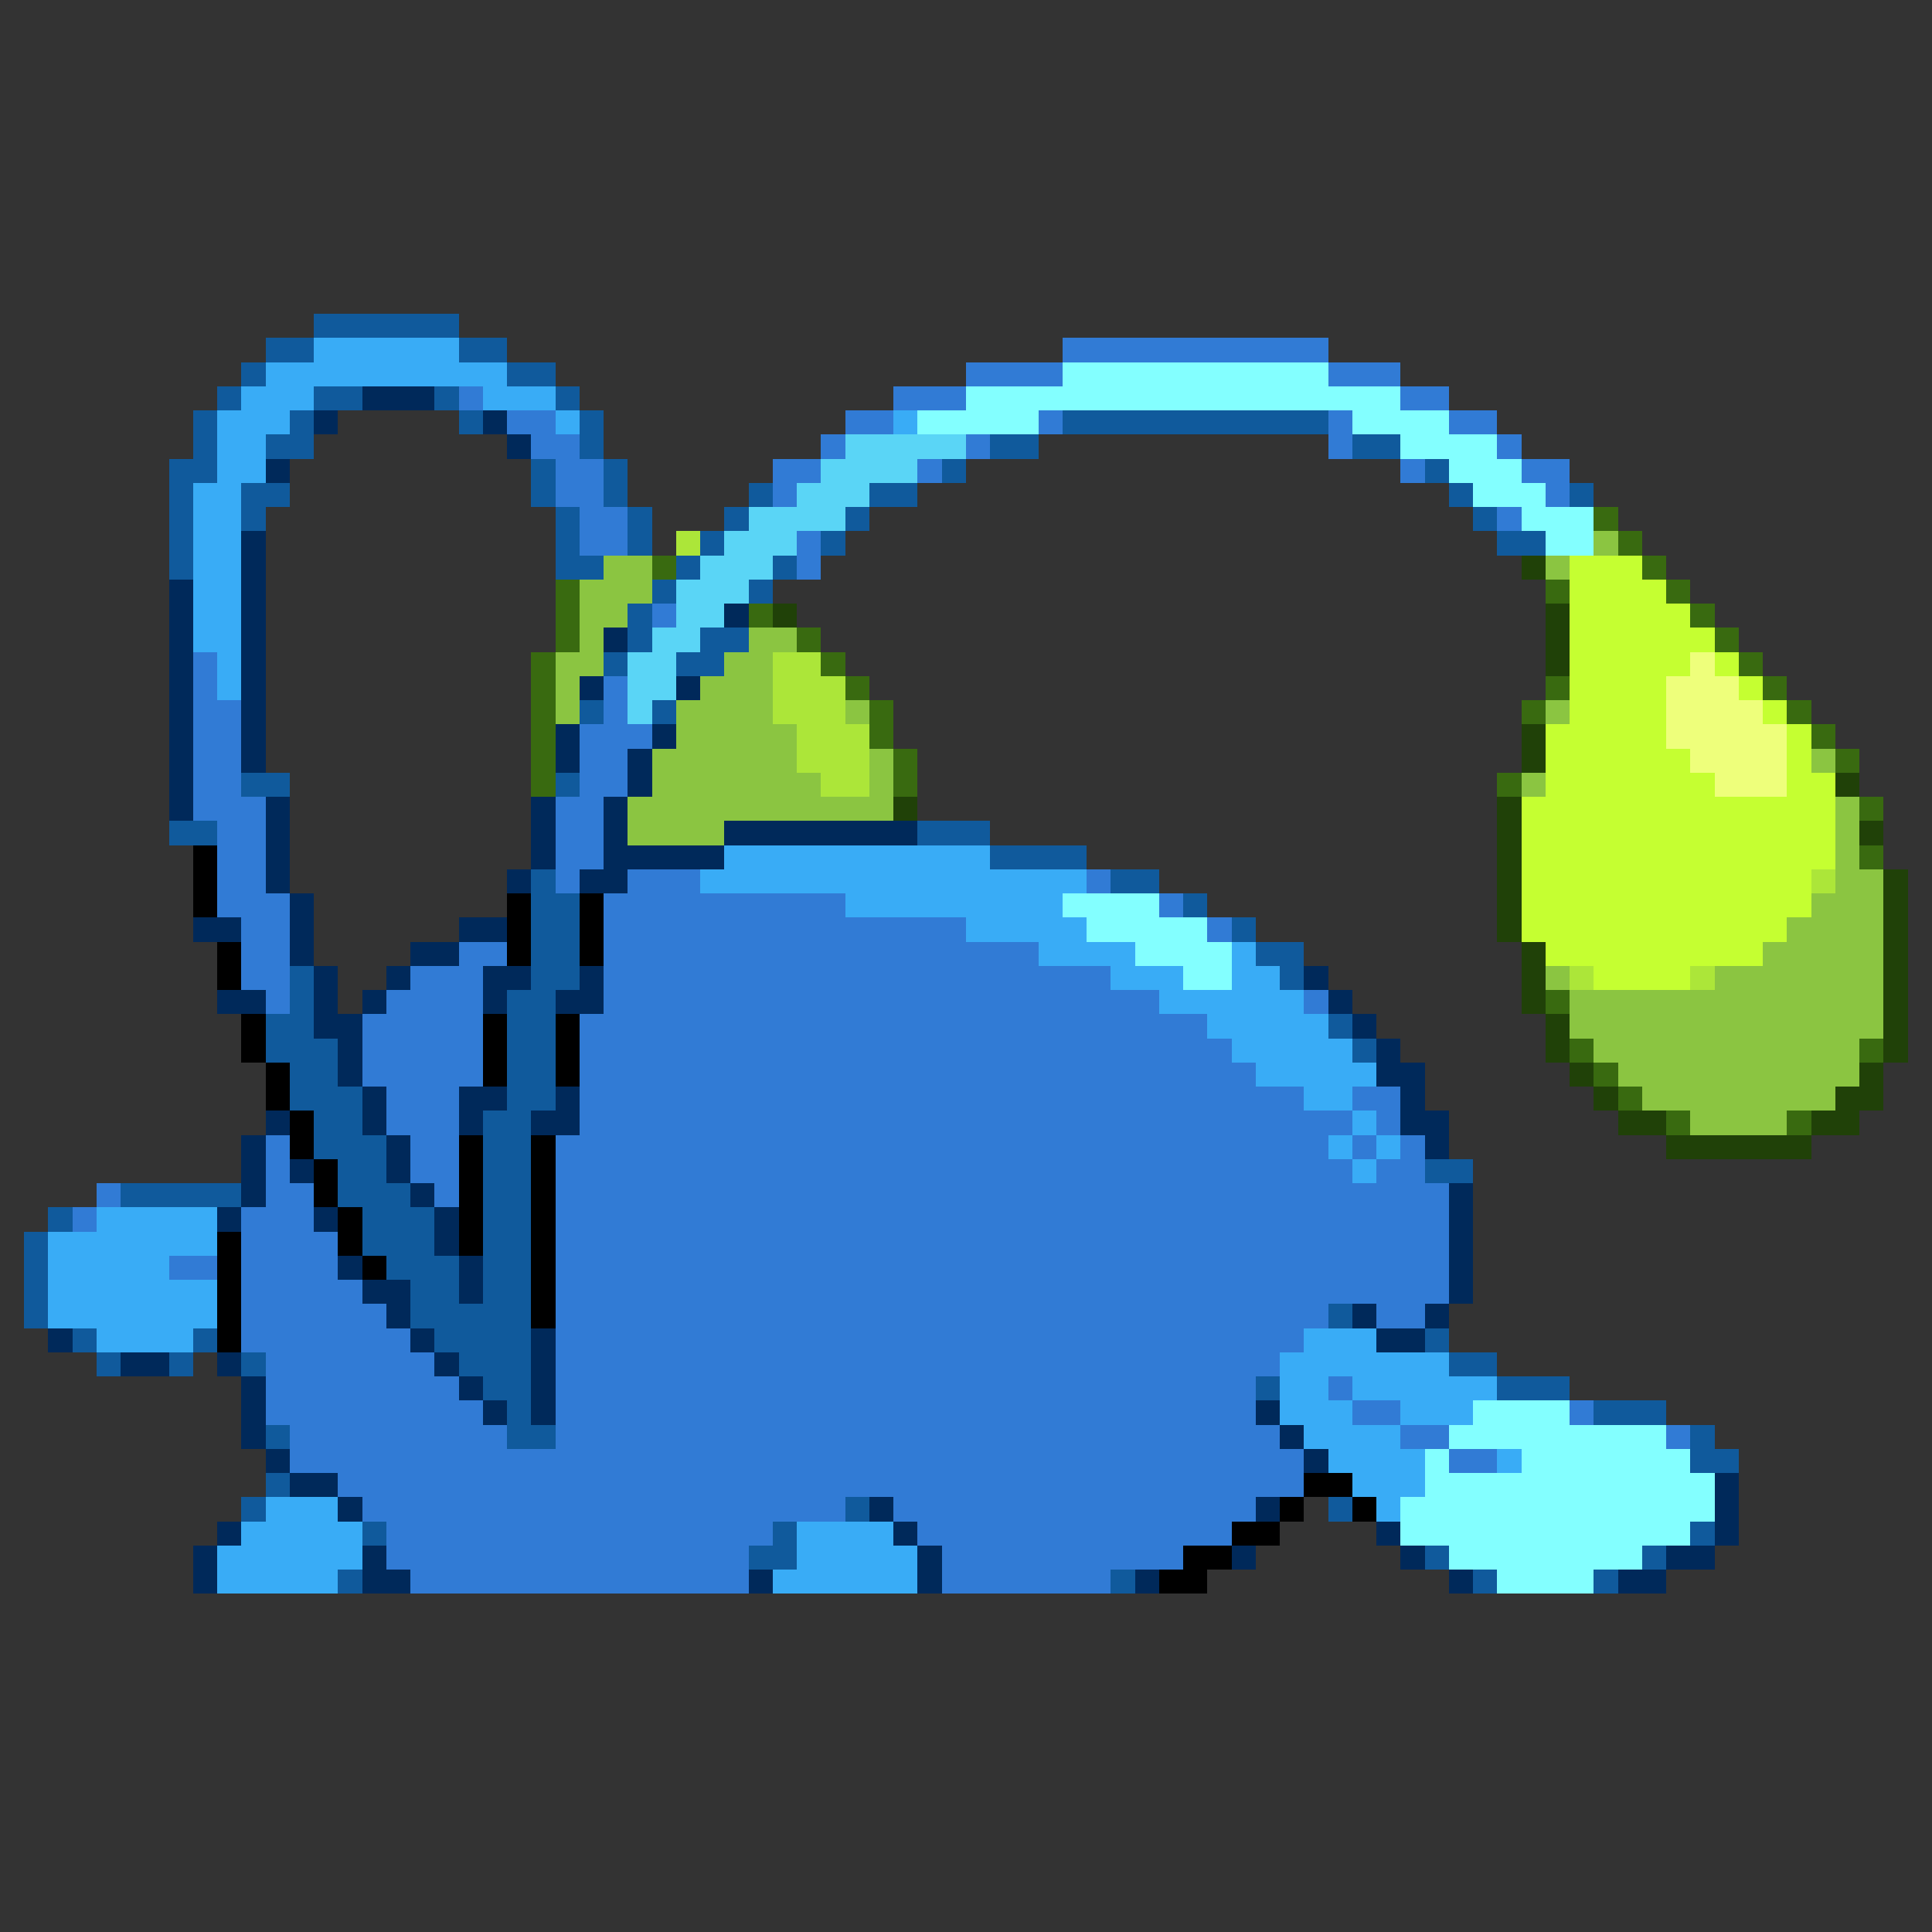 <svg xmlns="http://www.w3.org/2000/svg" viewBox="0 -0.5 80 80" shape-rendering="crispEdges">
<rect x="0" y="-0.5" width="80" height="80" fill="#333333" stroke="none"/>
<path stroke="#105a9c" d="M13 13h6M11 14h2M19 14h2M10 15h1M21 15h2M9 16h1M13 16h2M18 16h1M23 16h1M8 17h1M12 17h1M19 17h1M24 17h1M44 17h11M8 18h1M11 18h2M24 18h1M41 18h2M56 18h2M7 19h2M22 19h1M25 19h1M39 19h1M59 19h1M7 20h1M10 20h2M22 20h1M25 20h1M31 20h1M36 20h2M60 20h1M65 20h1M7 21h1M10 21h1M23 21h1M26 21h1M30 21h1M35 21h1M61 21h1M7 22h1M23 22h1M26 22h1M29 22h1M34 22h1M62 22h2M7 23h1M23 23h2M28 23h1M32 23h1M27 24h1M31 24h1M26 25h1M26 26h1M29 26h2M25 27h1M28 27h2M24 29h1M27 29h1M10 32h2M23 32h1M7 34h2M38 34h3M41 35h4M22 36h1M46 36h2M22 37h2M49 37h1M22 38h2M51 38h1M22 39h2M52 39h2M12 40h1M22 40h2M53 40h1M12 41h1M21 41h2M11 42h2M21 42h2M55 42h1M11 43h3M21 43h2M56 43h1M12 44h2M21 44h2M12 45h3M21 45h2M13 46h2M20 46h2M13 47h3M20 47h2M14 48h2M20 48h2M59 48h2M5 49h5M14 49h3M20 49h2M2 50h1M15 50h3M20 50h2M1 51h1M15 51h3M20 51h2M1 52h1M16 52h3M20 52h2M1 53h1M17 53h2M20 53h2M1 54h1M17 54h5M55 54h1M3 55h1M8 55h1M18 55h4M59 55h1M4 56h1M7 56h1M10 56h1M19 56h3M60 56h2M20 57h2M52 57h1M62 57h3M21 58h1M66 58h3M11 59h1M21 59h2M70 59h1M70 60h2M11 61h1M10 62h1M35 62h1M55 62h1M15 63h1M32 63h1M70 63h1M31 64h2M59 64h1M68 64h1M14 65h1M46 65h1M61 65h1M66 65h1" />
<path stroke="#39acf6" d="M13 14h6M11 15h10M10 16h3M20 16h3M9 17h3M23 17h1M37 17h1M9 18h2M9 19h2M8 20h2M8 21h2M8 22h2M8 23h2M8 24h2M8 25h2M8 26h2M9 27h1M9 28h1M30 35h11M29 36h16M35 37h9M40 38h5M43 39h4M51 39h1M46 40h3M51 40h2M48 41h6M50 42h5M51 43h5M52 44h5M54 45h2M56 46h1M55 47h1M57 47h1M56 48h1M4 50h5M2 51h7M2 52h5M2 53h7M2 54h7M4 55h4M54 55h3M53 56h7M53 57h2M56 57h6M53 58h3M58 58h3M54 59h4M55 60h4M62 60h1M56 61h3M11 62h3M57 62h1M10 63h5M33 63h4M9 64h6M33 64h5M9 65h5M32 65h6" />
<path stroke="#317bd5" d="M44 14h11M40 15h4M55 15h3M19 16h1M37 16h3M58 16h2M21 17h2M35 17h2M43 17h1M55 17h1M60 17h2M22 18h2M34 18h1M40 18h1M55 18h1M62 18h1M23 19h2M32 19h2M38 19h1M58 19h1M63 19h2M23 20h2M32 20h1M64 20h1M24 21h2M62 21h1M24 22h2M33 22h1M33 23h1M27 25h1M8 27h1M8 28h1M25 28h1M8 29h2M25 29h1M8 30h2M24 30h3M8 31h2M24 31h2M8 32h2M24 32h2M8 33h3M23 33h2M9 34h2M23 34h2M9 35h2M23 35h2M9 36h2M23 36h1M26 36h3M45 36h1M9 37h3M25 37h10M48 37h1M10 38h2M25 38h15M50 38h1M10 39h2M19 39h2M25 39h18M10 40h2M17 40h3M25 40h21M11 41h1M16 41h4M25 41h23M54 41h1M15 42h5M24 42h26M15 43h5M24 43h27M15 44h5M24 44h28M16 45h3M24 45h30M56 45h2M16 46h3M24 46h32M57 46h1M11 47h1M17 47h2M23 47h32M56 47h1M58 47h1M11 48h1M17 48h2M23 48h33M57 48h2M4 49h1M11 49h2M18 49h1M23 49h37M3 50h1M10 50h3M23 50h37M10 51h4M23 51h37M7 52h2M10 52h4M23 52h37M10 53h5M23 53h37M10 54h6M23 54h32M57 54h2M10 55h7M23 55h31M11 56h7M23 56h30M11 57h8M23 57h29M55 57h1M11 58h9M23 58h29M56 58h2M65 58h1M12 59h9M23 59h30M58 59h2M69 59h1M12 60h42M60 60h2M14 61h40M15 62h20M37 62h15M16 63h16M38 63h13M16 64h15M39 64h10M17 65h14M39 65h7" />
<path stroke="#83ffff" d="M44 15h11M40 16h18M38 17h5M56 17h4M58 18h4M60 19h3M61 20h3M63 21h3M64 22h2M44 37h4M45 38h5M47 39h4M49 40h2M61 58h4M60 59h9M59 60h1M63 60h7M59 61h12M58 62h13M58 63h12M60 64h8M62 65h4" />
<path stroke="#00295a" d="M15 16h3M13 17h1M20 17h1M21 18h1M11 19h1M10 22h1M10 23h1M7 24h1M10 24h1M7 25h1M10 25h1M30 25h1M7 26h1M10 26h1M25 26h1M7 27h1M10 27h1M7 28h1M10 28h1M24 28h1M28 28h1M7 29h1M10 29h1M7 30h1M10 30h1M23 30h1M27 30h1M7 31h1M10 31h1M23 31h1M26 31h1M7 32h1M26 32h1M7 33h1M11 33h1M22 33h1M25 33h1M11 34h1M22 34h1M25 34h1M30 34h8M11 35h1M22 35h1M25 35h5M11 36h1M21 36h1M24 36h2M12 37h1M8 38h2M12 38h1M19 38h2M12 39h1M17 39h2M13 40h1M16 40h1M20 40h2M24 40h1M54 40h1M9 41h2M13 41h1M15 41h1M20 41h1M23 41h2M55 41h1M13 42h2M56 42h1M14 43h1M57 43h1M14 44h1M57 44h2M15 45h1M19 45h2M23 45h1M58 45h1M11 46h1M15 46h1M19 46h1M22 46h2M58 46h2M10 47h1M16 47h1M59 47h1M10 48h1M12 48h1M16 48h1M10 49h1M17 49h1M60 49h1M9 50h1M13 50h1M18 50h1M60 50h1M18 51h1M60 51h1M14 52h1M19 52h1M60 52h1M15 53h2M19 53h1M60 53h1M16 54h1M56 54h1M59 54h1M2 55h1M17 55h1M22 55h1M57 55h2M5 56h2M9 56h1M18 56h1M22 56h1M10 57h1M19 57h1M22 57h1M10 58h1M20 58h1M22 58h1M52 58h1M10 59h1M53 59h1M11 60h1M54 60h1M12 61h2M71 61h1M14 62h1M36 62h1M52 62h1M71 62h1M9 63h1M37 63h1M57 63h1M71 63h1M8 64h1M15 64h1M38 64h1M51 64h1M58 64h1M69 64h2M8 65h1M15 65h2M31 65h1M38 65h1M47 65h1M60 65h1M67 65h2" />
<path stroke="#5ad5f6" d="M35 18h5M34 19h4M33 20h3M31 21h4M30 22h3M29 23h3M28 24h3M28 25h2M27 26h2M26 27h2M26 28h2M26 29h1" />
<path stroke="#396a10" d="M66 21h1M67 22h1M27 23h1M68 23h1M23 24h1M64 24h1M69 24h1M23 25h1M31 25h1M70 25h1M23 26h1M33 26h1M71 26h1M22 27h1M34 27h1M72 27h1M22 28h1M35 28h1M64 28h1M73 28h1M22 29h1M36 29h1M63 29h1M74 29h1M22 30h1M36 30h1M75 30h1M22 31h1M37 31h1M76 31h1M22 32h1M37 32h1M62 32h1M77 33h1M77 35h1M64 41h1M65 43h1M77 43h1M66 44h1M67 45h1M69 46h1M74 46h1" />
<path stroke="#ace639" d="M28 22h1M32 27h2M32 28h3M32 29h3M33 30h3M33 31h3M34 32h2M75 36h1M65 40h1M70 40h1" />
<path stroke="#8bc541" d="M66 22h1M25 23h2M64 23h1M24 24h3M24 25h2M24 26h1M31 26h2M23 27h2M30 27h2M23 28h1M29 28h3M23 29h1M28 29h4M35 29h1M64 29h1M28 30h5M27 31h6M36 31h1M75 31h1M27 32h7M36 32h1M63 32h1M26 33h11M76 33h1M26 34h4M76 34h1M76 35h1M76 36h2M75 37h3M74 38h4M73 39h5M64 40h1M71 40h7M65 41h13M65 42h13M66 43h11M67 44h10M68 45h8M70 46h4" />
<path stroke="#204108" d="M63 23h1M32 25h1M64 25h1M64 26h1M64 27h1M63 30h1M63 31h1M76 32h1M37 33h1M62 33h1M62 34h1M77 34h1M62 35h1M62 36h1M78 36h1M62 37h1M78 37h1M62 38h1M78 38h1M63 39h1M78 39h1M63 40h1M78 40h1M63 41h1M78 41h1M64 42h1M78 42h1M64 43h1M78 43h1M65 44h1M77 44h1M66 45h1M76 45h2M67 46h2M75 46h2M69 47h6" />
<path stroke="#c5ff31" d="M65 23h3M65 24h4M65 25h5M65 26h6M65 27h5M71 27h1M65 28h4M72 28h1M65 29h4M73 29h1M64 30h5M74 30h1M64 31h6M74 31h1M64 32h7M74 32h2M63 33h13M63 34h13M63 35h13M63 36h12M63 37h12M63 38h11M64 39h9M66 40h4" />
<path stroke="#eeff7b" d="M70 27h1M69 28h3M69 29h4M69 30h5M70 31h4M71 32h3" />
<path stroke="#000000" d="M8 35h1M8 36h1M8 37h1M21 37h1M24 37h1M21 38h1M24 38h1M9 39h1M21 39h1M24 39h1M9 40h1M10 42h1M20 42h1M23 42h1M10 43h1M20 43h1M23 43h1M11 44h1M20 44h1M23 44h1M11 45h1M12 46h1M12 47h1M19 47h1M22 47h1M13 48h1M19 48h1M22 48h1M13 49h1M19 49h1M22 49h1M14 50h1M19 50h1M22 50h1M9 51h1M14 51h1M19 51h1M22 51h1M9 52h1M15 52h1M22 52h1M9 53h1M22 53h1M9 54h1M22 54h1M9 55h1M54 61h2M53 62h1M56 62h1M51 63h2M49 64h2M48 65h2" />
</svg>
